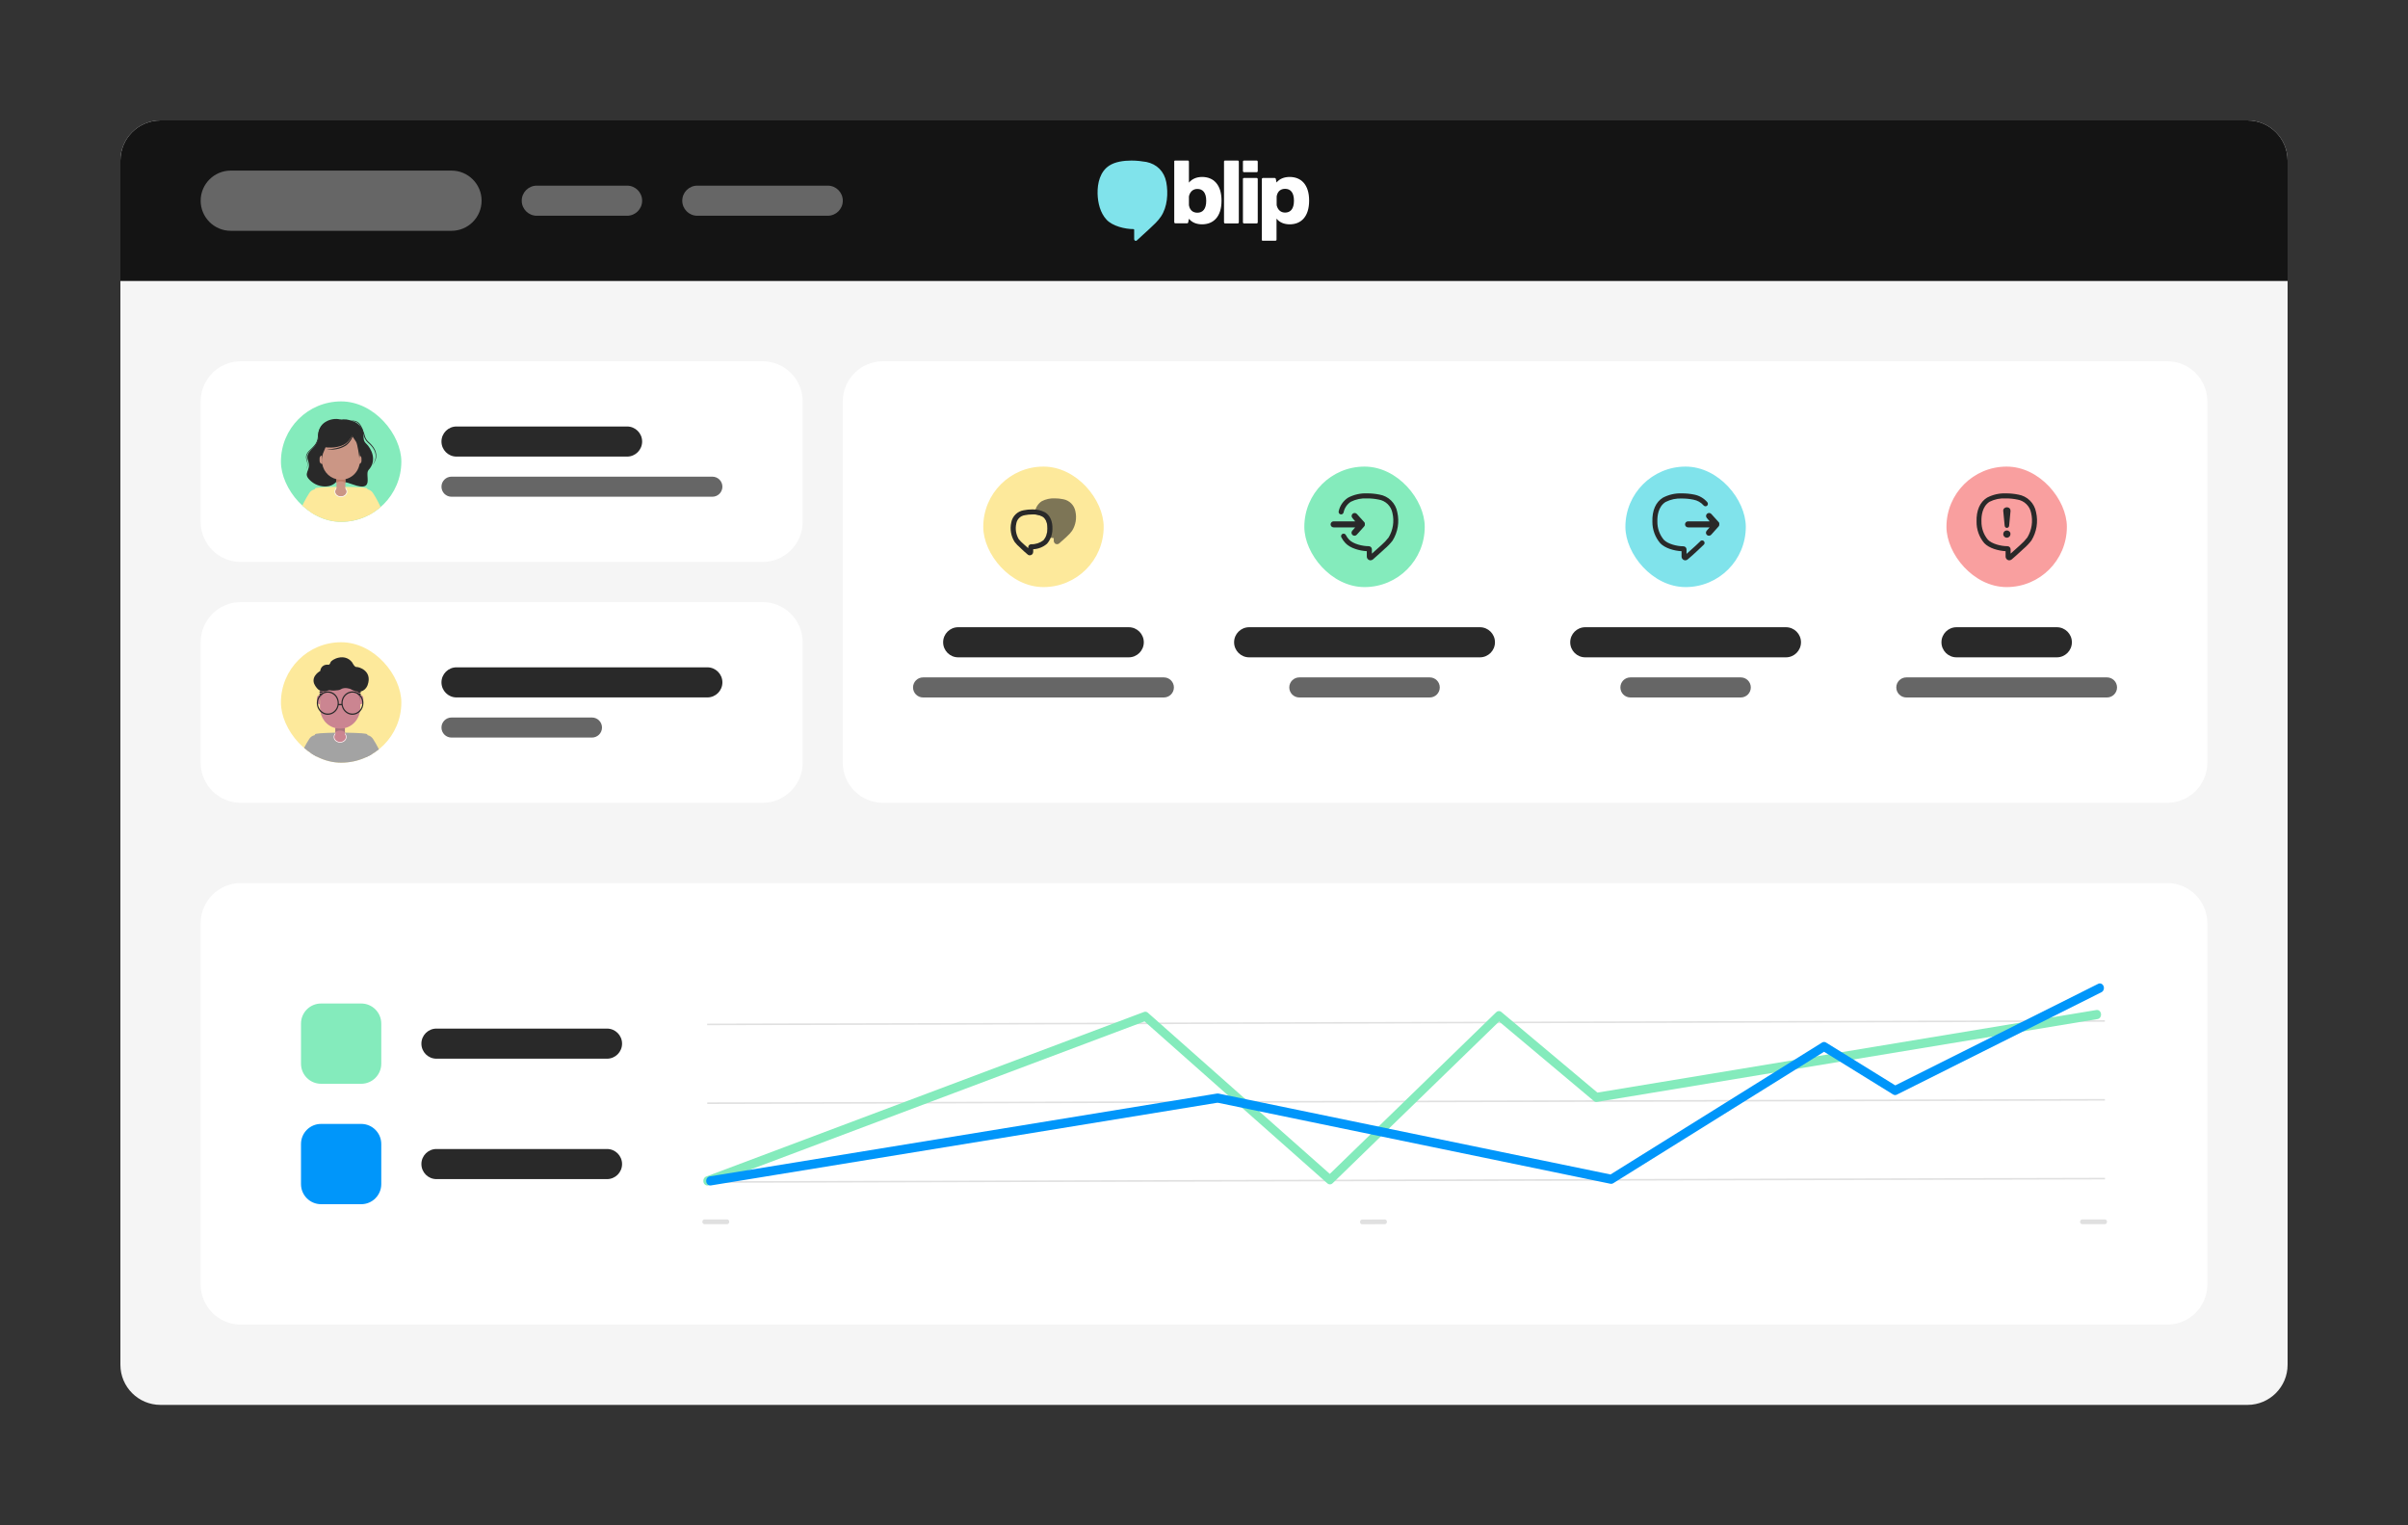 <svg width="480" height="304" viewBox="0 0 480 304" fill="none" xmlns="http://www.w3.org/2000/svg">
<rect x="0" y="0" width="480" height="304" fill="#333333" stroke="none"/>
<path d="M24 32C24 27.582 27.582 24 32 24H448C452.418 24 456 27.582 456 32V272C456 276.418 452.418 280 448 280H32C27.582 280 24 276.418 24 272V32Z" fill="#F5F5F5"/>
<path d="M24 32C24 27.582 27.582 24 32 24H448C452.418 24 456 27.582 456 32V56H24V32Z" fill="#141414"/>
<path d="M40 40C40 36.686 42.686 34 46 34H90C93.314 34 96 36.686 96 40C96 43.314 93.314 46 90 46H46C42.686 46 40 43.314 40 40Z" fill="#666666"/>
<path d="M104 40C104 38.343 105.343 37 107 37H125C126.657 37 128 38.343 128 40C128 41.657 126.657 43 125 43H107C105.343 43 104 41.657 104 40Z" fill="#666666"/>
<path d="M136 40C136 38.343 137.343 37 139 37H165C166.657 37 168 38.343 168 40C168 41.657 166.657 43 165 43H139C137.343 43 136 41.657 136 40Z" fill="#666666"/>
<path d="M251.531 47.794V35.679C251.531 35.55 251.63 35.473 251.73 35.473H254.111C254.21 35.473 254.285 35.55 254.309 35.627L254.458 36.373C255.078 35.627 255.971 35.267 257.088 35.267C259.295 35.267 260.957 36.733 260.957 39.974C260.957 43.216 259.32 44.708 257.088 44.708C255.996 44.708 255.078 44.347 254.458 43.576V47.769C254.458 47.897 254.359 47.974 254.26 47.974H251.705C251.606 48 251.531 47.923 251.531 47.794ZM254.483 40.772C254.483 40.849 254.483 40.926 254.508 41.003C254.781 41.955 255.401 42.367 256.17 42.367C257.212 42.367 257.931 41.672 257.931 40C257.931 38.328 257.212 37.634 256.17 37.634C255.351 37.634 254.731 38.045 254.508 38.997C254.483 39.074 254.483 39.126 254.483 39.203V40.772Z" fill="white"/>
<path d="M234.242 32H236.797C236.921 32 236.995 32.103 236.995 32.206V36.399C237.615 35.653 238.533 35.267 239.624 35.267C241.857 35.267 243.494 36.759 243.494 40C243.494 43.241 241.832 44.707 239.624 44.707C238.508 44.707 237.615 44.347 236.995 43.601L236.846 44.347C236.822 44.45 236.747 44.502 236.648 44.502H234.267C234.143 44.502 234.068 44.399 234.068 44.296V32.206C234.043 32.077 234.118 32 234.242 32ZM236.995 40.823C236.995 40.9 236.995 40.952 237.02 41.029C237.243 41.981 237.863 42.392 238.682 42.392C239.724 42.392 240.443 41.698 240.443 40.026C240.443 38.354 239.724 37.659 238.682 37.659C237.913 37.659 237.293 38.071 237.02 39.023C236.995 39.1 236.995 39.177 236.995 39.254V40.823Z" fill="white"/>
<path d="M244.189 32H246.744C246.868 32 246.942 32.103 246.942 32.206V44.322C246.942 44.45 246.843 44.527 246.744 44.527H244.189C244.065 44.527 243.99 44.424 243.99 44.322V32.206C243.99 32.077 244.065 32 244.189 32Z" fill="white"/>
<path d="M247.761 34.109V32.206C247.761 32.077 247.86 32 247.959 32H250.514C250.638 32 250.713 32.103 250.713 32.206V34.109C250.713 34.238 250.613 34.315 250.514 34.315H247.959C247.835 34.315 247.761 34.212 247.761 34.109ZM247.959 35.473H250.514C250.638 35.473 250.713 35.576 250.713 35.678V44.322C250.713 44.45 250.613 44.527 250.514 44.527H247.959C247.835 44.527 247.761 44.424 247.761 44.322V35.678C247.761 35.55 247.835 35.473 247.959 35.473Z" fill="white"/>
<path d="M225.535 32C223.923 32 222.261 32.257 221.12 33.003C219.284 34.187 218.739 36.502 218.788 38.611C218.838 40.437 219.309 42.418 220.574 43.781C221.765 45.068 224.245 45.659 225.932 45.659C226.006 45.659 226.081 45.711 226.081 45.813V47.666C226.081 47.846 226.23 48 226.403 48H226.428C226.502 48 226.552 47.974 226.602 47.923C227.445 47.177 228.288 46.405 229.132 45.608C229.926 44.862 230.819 44.064 231.414 43.164C232.704 41.261 232.902 38.534 232.48 36.296C232.059 34.135 230.595 32.72 228.536 32.283C227.668 32.129 226.602 32 225.535 32Z" fill="#80E3EB"/>
<path d="M40 80C40 75.582 43.582 72 48 72H152C156.418 72 160 75.582 160 80V104C160 108.418 156.418 112 152 112H48C43.582 112 40 108.418 40 104V80Z" fill="white"/>
<g clip-path="url(#clip0_12360_3851)">
<rect x="56" y="80" width="24" height="24" rx="12" fill="#84EBBC"/>
<path d="M74.908 104.272C74.413 102.214 73.223 97.398 73.223 97.398C73.223 97.156 71.759 97.079 68.477 97.016V97H68.001H67.524V97.011C64.242 97.074 62.778 97.157 62.778 97.393C62.778 97.393 61.583 102.211 61.093 104.267C60.623 106.249 62.015 108 63.335 108H72.666C73.986 108.004 75.374 106.253 74.908 104.272Z" fill="#FDE99B"/>
<path fill-rule="evenodd" clip-rule="evenodd" d="M72.132 97.791C72.888 97.233 73.873 97.523 74.358 98.273C75.858 100.598 76.862 103.31 77.886 105.86C78.205 106.654 77.83 107.56 77.049 107.884C76.267 108.209 75.375 107.828 75.056 107.033C74.112 104.682 73.214 102.069 71.783 99.948C71.297 99.254 71.452 98.291 72.132 97.791Z" fill="#FDE99B"/>
<path fill-rule="evenodd" clip-rule="evenodd" d="M63.868 97.791C63.111 97.233 62.127 97.523 61.642 98.273C60.142 100.598 59.138 103.31 58.114 105.86C57.795 106.654 58.17 107.56 58.951 107.884C59.733 108.209 60.625 107.828 60.944 107.033C61.888 104.682 62.786 102.069 64.217 99.948C64.703 99.254 64.548 98.291 63.868 97.791Z" fill="#FDE99B"/>
<path d="M67.825 84.532C68.009 84.497 70.023 82.853 71.807 84.942C73.069 86.42 71.914 87.397 72.995 88.416C73.952 89.32 75.282 91.704 73.465 93.677C72.613 94.602 74.837 98.194 70.316 96.547C67.444 95.499 67.205 96.159 67.205 96.159L67.825 84.532Z" fill="#292929"/>
<path d="M69.227 85.081C69.227 85.081 69.324 84.208 67.987 83.667C66.651 83.126 63.431 83.838 63.493 86.684C63.555 89.529 60.61 89.659 61.404 91.799C62.199 93.938 59.995 94.217 62.05 95.95C64.106 97.683 67.65 97.226 67.601 94.252C67.552 91.279 69.227 85.081 69.227 85.081Z" fill="#292929"/>
<path d="M67.954 99C68.618 99 69.157 98.543 69.157 97.98C69.157 97.417 68.618 96.96 67.954 96.96C67.29 96.96 66.752 97.417 66.752 97.98C66.752 98.543 67.29 99 67.954 99Z" fill="#CB9685"/>
<path fill-rule="evenodd" clip-rule="evenodd" d="M67.954 97.034C67.316 97.034 66.823 97.47 66.823 97.98C66.823 98.49 67.316 98.926 67.954 98.926C68.592 98.926 69.085 98.49 69.085 97.98C69.085 97.47 68.592 97.034 67.954 97.034ZM66.68 97.98C66.68 97.363 67.264 96.886 67.954 96.886C68.644 96.886 69.228 97.363 69.228 97.98C69.228 98.597 68.644 99.074 67.954 99.074C67.264 99.074 66.68 98.597 66.68 97.98Z" fill="white"/>
<path d="M68.053 95.05H67.858C67.594 95.05 67.33 95.021 67.072 94.962V97.303C67.072 97.41 67.093 97.516 67.132 97.615C67.172 97.714 67.23 97.804 67.304 97.88C67.377 97.956 67.465 98.016 67.561 98.057C67.657 98.098 67.76 98.12 67.864 98.12H68.047C68.152 98.12 68.256 98.098 68.352 98.057C68.449 98.015 68.536 97.954 68.61 97.878C68.684 97.802 68.742 97.711 68.781 97.611C68.821 97.511 68.84 97.404 68.84 97.297V94.956C68.581 95.016 68.318 95.047 68.053 95.05Z" fill="#CB9685"/>
<path d="M67.075 95.599V96.272C67.075 96.272 67.263 95.941 67.955 95.941C68.648 95.941 68.84 96.311 68.84 96.311V95.495L67.072 95.462L67.075 95.599Z" fill="#BF7D68"/>
<path d="M71.73 87.766V91.803C71.731 92.301 71.636 92.793 71.452 93.253C71.267 93.713 70.997 94.13 70.655 94.482C70.314 94.834 69.908 95.112 69.461 95.302C69.015 95.492 68.537 95.59 68.053 95.589H67.858C67.594 95.589 67.331 95.56 67.072 95.501C66.254 95.317 65.521 94.85 64.995 94.178C64.469 93.506 64.182 92.669 64.182 91.806V87.766C64.182 86.761 64.569 85.799 65.258 85.089C65.948 84.379 66.883 83.98 67.858 83.98H68.053C69.029 83.98 69.964 84.379 70.653 85.089C71.343 85.799 71.73 86.761 71.73 87.766Z" fill="#CB9685"/>
<path d="M64.271 90.75V92.482C64.121 92.479 63.978 92.416 63.873 92.306C63.767 92.195 63.709 92.047 63.709 91.892V91.34C63.709 91.186 63.768 91.037 63.873 90.927C63.978 90.816 64.121 90.753 64.271 90.75Z" fill="#CB9685"/>
<path d="M72.055 91.34V91.892C72.055 92.047 71.996 92.195 71.891 92.306C71.786 92.416 71.642 92.479 71.492 92.482V90.75C71.642 90.753 71.785 90.816 71.891 90.927C71.996 91.037 72.055 91.186 72.055 91.34Z" fill="#CB9685"/>
<path d="M68.122 84.539C68.6 84.264 69.111 84.051 69.64 83.907C69.911 83.841 70.189 83.816 70.466 83.832C70.749 83.849 71.025 83.936 71.269 84.086C71.511 84.241 71.713 84.454 71.856 84.708L71.969 84.886C72.003 84.948 72.037 85.01 72.07 85.073C72.142 85.196 72.197 85.326 72.26 85.453C72.371 85.713 72.466 85.98 72.546 86.253C72.626 86.522 72.694 86.793 72.785 87.05C72.872 87.305 73.001 87.543 73.164 87.754C73.343 87.96 73.536 88.151 73.742 88.327C73.944 88.521 74.132 88.731 74.304 88.954C74.477 89.179 74.625 89.422 74.745 89.681C74.99 90.202 75.061 90.792 74.947 91.359C74.799 91.906 74.521 92.407 74.138 92.816C74.488 92.389 74.734 91.882 74.856 91.338C74.95 90.795 74.865 90.235 74.617 89.746C74.556 89.624 74.488 89.506 74.413 89.393C74.344 89.269 74.258 89.17 74.174 89.06C74.004 88.847 73.819 88.647 73.62 88.463C73.406 88.282 73.206 88.086 73.022 87.874C72.844 87.647 72.705 87.392 72.61 87.117C72.514 86.848 72.447 86.574 72.371 86.308C72.295 86.043 72.204 85.783 72.099 85.528C72.042 85.405 71.989 85.282 71.922 85.159C71.89 85.098 71.86 85.036 71.826 84.978L71.72 84.802C71.591 84.567 71.412 84.365 71.195 84.214C70.972 84.068 70.719 83.979 70.456 83.954C70.19 83.931 69.922 83.947 69.659 84.001C69.394 84.052 69.133 84.126 68.879 84.222C68.622 84.315 68.377 84.437 68.122 84.539Z" fill="#292929"/>
<path d="M69.26 85.514C69.258 85.347 69.222 85.182 69.154 85.031C69.085 84.879 68.987 84.744 68.865 84.634C68.626 84.408 68.346 84.232 68.041 84.116C67.739 84.001 67.421 83.94 67.099 83.935C66.778 83.925 66.457 83.952 66.142 84.017C65.826 84.08 65.518 84.179 65.223 84.313C64.931 84.445 64.66 84.623 64.419 84.839C63.937 85.272 63.633 85.878 63.569 86.534C63.552 86.695 63.548 86.857 63.536 87.033C63.523 87.205 63.498 87.376 63.462 87.544C63.384 87.882 63.25 88.203 63.066 88.494C62.7 89.078 62.163 89.498 61.698 89.954C61.46 90.171 61.277 90.444 61.165 90.751C61.119 90.906 61.1 91.068 61.108 91.23C61.119 91.394 61.149 91.555 61.198 91.711C61.306 92.035 61.349 92.377 61.325 92.718C61.309 92.886 61.274 93.051 61.221 93.211C61.164 93.37 61.099 93.526 61.025 93.677C61.165 93.375 61.251 93.048 61.278 92.714C61.288 92.381 61.233 92.05 61.116 91.74C61.059 91.577 61.021 91.408 61.004 91.236C60.991 91.061 61.008 90.886 61.053 90.717C61.164 90.389 61.351 90.093 61.598 89.855C61.829 89.609 62.076 89.391 62.308 89.158C62.544 88.932 62.752 88.678 62.931 88.403C63.102 88.127 63.226 87.823 63.297 87.505C63.33 87.345 63.352 87.183 63.364 87.019C63.373 86.859 63.374 86.684 63.394 86.512C63.433 86.168 63.532 85.834 63.687 85.526C63.843 85.218 64.056 84.944 64.314 84.718C64.567 84.493 64.853 84.309 65.161 84.174C65.467 84.035 65.788 83.937 66.118 83.882C66.444 83.822 66.776 83.8 67.106 83.819C67.439 83.832 67.767 83.904 68.076 84.033C68.381 84.166 68.659 84.358 68.894 84.6C69.01 84.722 69.104 84.864 69.173 85.02C69.243 85.174 69.273 85.344 69.26 85.514Z" fill="#292929"/>
<path d="M67.584 83.784C64.713 83.302 63.468 87.144 63.636 88.028C63.724 88.487 63.875 89.241 63.995 89.858C63.995 89.858 64.342 92.051 64.272 91.574C64.258 91.46 64.249 91.345 64.246 91.23C64.236 90.927 64.288 90.625 64.399 90.343C64.61 89.806 64.895 89.147 64.895 89.147C64.895 89.147 66.781 89.451 68.451 88.673C70.12 87.894 70.784 85.402 70.784 85.402C70.784 85.402 70.456 84.267 67.584 83.784Z" fill="#292929"/>
<path d="M67.715 83.659C71.704 82.967 72.306 86.992 72.132 87.875C71.959 88.758 71.626 91.316 71.626 91.316C71.626 90.966 71.254 88.482 70.981 88.057C69.597 85.887 67.715 83.659 67.715 83.659Z" fill="#292929"/>
<path d="M70.759 85.401C70.714 85.73 70.641 86.054 70.541 86.37C70.445 86.689 70.321 86.999 70.173 87.296C70.027 87.598 69.848 87.882 69.64 88.144C69.535 88.274 69.422 88.397 69.302 88.513C69.238 88.569 69.174 88.623 69.109 88.677C69.077 88.704 69.046 88.732 69.011 88.757L68.906 88.826C68.343 89.174 67.72 89.409 67.072 89.517C66.753 89.576 66.43 89.61 66.106 89.619C65.784 89.631 65.461 89.614 65.142 89.569C65.778 89.553 66.412 89.47 67.032 89.322C67.338 89.25 67.639 89.157 67.933 89.043C68.007 89.016 68.078 88.982 68.151 88.95C68.224 88.918 68.296 88.89 68.364 88.852L68.573 88.743C68.641 88.705 68.702 88.66 68.768 88.62L68.866 88.559C68.897 88.536 68.926 88.511 68.956 88.486L69.14 88.329C69.249 88.216 69.364 88.11 69.462 87.986C69.666 87.741 69.847 87.476 70.001 87.195C70.161 86.914 70.303 86.622 70.426 86.322C70.553 86.021 70.664 85.714 70.759 85.401Z" fill="#292929"/>
</g>
<path d="M88 88C88 86.343 89.343 85 91 85H125C126.657 85 128 86.343 128 88C128 89.657 126.657 91 125 91H91C89.343 91 88 89.657 88 88Z" fill="#292929"/>
<path d="M88 97C88 95.895 88.895 95 90 95H142C143.105 95 144 95.895 144 97C144 98.105 143.105 99 142 99H90C88.895 99 88 98.105 88 97Z" fill="#666666"/>
<path d="M40 128C40 123.582 43.582 120 48 120H152C156.418 120 160 123.582 160 128V152C160 156.418 156.418 160 152 160H48C43.582 160 40 156.418 40 152V128Z" fill="white"/>
<g clip-path="url(#clip1_12360_3851)">
<rect x="56" y="128" width="24" height="24" rx="12" fill="#FDE99B"/>
<path d="M74.908 153.272C74.413 151.214 73.223 146.398 73.223 146.398C73.223 146.156 71.759 146.079 68.477 146.016V146H68.001H67.524V146.011C64.242 146.074 62.778 146.157 62.778 146.393C62.778 146.393 61.583 151.211 61.093 153.267C60.623 155.249 62.015 157 63.335 157H72.666C73.986 157.004 75.374 155.253 74.908 153.272Z" fill="#A3A3A3"/>
<path fill-rule="evenodd" clip-rule="evenodd" d="M72.132 146.791C72.888 146.233 73.873 146.523 74.358 147.273C75.858 149.598 76.862 152.31 77.886 154.86C78.205 155.654 77.83 156.56 77.049 156.884C76.267 157.209 75.375 156.828 75.056 156.033C74.112 153.682 73.214 151.069 71.783 148.948C71.297 148.254 71.452 147.291 72.132 146.791Z" fill="#A3A3A3"/>
<path fill-rule="evenodd" clip-rule="evenodd" d="M63.868 146.791C63.111 146.233 62.127 146.523 61.642 147.273C60.142 149.598 59.138 152.31 58.114 154.86C57.795 155.654 58.17 156.56 58.951 156.884C59.733 157.209 60.625 156.828 60.944 156.033C61.888 153.682 62.786 151.069 64.217 148.948C64.703 148.254 64.548 147.291 63.868 146.791Z" fill="#A3A3A3"/>
<path d="M67.8 147.999C68.508 147.999 69.082 147.496 69.082 146.876C69.082 146.256 68.508 145.754 67.8 145.754C67.092 145.754 66.519 146.256 66.519 146.876C66.519 147.496 67.092 147.999 67.8 147.999Z" fill="#CB8591"/>
<path d="M67.8 145.889C68.438 145.889 68.948 146.333 68.948 146.876C68.948 147.42 68.43 147.865 67.8 147.865C67.17 147.865 66.645 147.421 66.645 146.876C66.645 146.331 67.163 145.889 67.8 145.889ZM67.8 145.754C67.091 145.754 66.518 146.257 66.518 146.876C66.518 147.496 67.091 148 67.8 148C68.509 148 69.076 147.497 69.076 146.876C69.076 146.255 68.502 145.754 67.8 145.754Z" fill="white"/>
<path d="M67.903 144.381H67.695C67.413 144.382 67.133 144.35 66.857 144.286V146.862C66.857 146.98 66.879 147.096 66.921 147.206C66.964 147.315 67.026 147.414 67.104 147.497C67.183 147.581 67.276 147.647 67.378 147.692C67.481 147.737 67.591 147.76 67.702 147.76H67.897C68.008 147.761 68.118 147.738 68.222 147.694C68.325 147.649 68.418 147.583 68.497 147.499C68.576 147.415 68.639 147.316 68.681 147.207C68.724 147.097 68.746 146.98 68.746 146.862V144.286C68.469 144.35 68.186 144.382 67.903 144.381Z" fill="#CB8591"/>
<path d="M66.86 145.234V145.977C66.86 145.977 67.063 145.61 67.803 145.606C68.542 145.602 68.744 146.013 68.744 146.013V145.121L66.86 145.084V145.234Z" fill="#A8747D"/>
<path d="M63.773 138.491V140.397C63.613 140.394 63.46 140.324 63.348 140.203C63.236 140.081 63.173 139.918 63.174 139.747V139.135C63.175 138.965 63.239 138.803 63.35 138.683C63.462 138.563 63.614 138.494 63.773 138.491Z" fill="#CB8591"/>
<path d="M72.422 139.135V139.742C72.422 139.912 72.359 140.076 72.247 140.197C72.135 140.319 71.982 140.388 71.822 140.391V138.491C71.981 138.494 72.133 138.563 72.245 138.683C72.357 138.803 72.42 138.965 72.422 139.135Z" fill="#CB8591"/>
<path d="M71.822 136.588V141.032C71.823 141.58 71.722 142.122 71.525 142.628C71.329 143.133 71.04 143.593 70.676 143.98C70.312 144.367 69.88 144.674 69.404 144.883C68.928 145.092 68.418 145.199 67.904 145.198H67.696C67.414 145.198 67.133 145.166 66.858 145.102C65.984 144.899 65.202 144.385 64.641 143.645C64.08 142.905 63.774 141.983 63.773 141.032V136.588C63.773 136.04 63.875 135.498 64.072 134.992C64.269 134.487 64.558 134.027 64.922 133.641C65.287 133.254 65.719 132.947 66.195 132.738C66.671 132.529 67.181 132.421 67.696 132.422H67.904C68.943 132.422 69.939 132.861 70.674 133.642C71.409 134.423 71.822 135.483 71.822 136.588Z" fill="#CB8591"/>
<path d="M67.854 137.42C67.651 137.555 67.159 137.588 66.57 137.633C65.98 137.677 65.748 137.451 65.306 137.656C64.863 137.86 63.945 137.854 63.406 137.385C63.051 137.051 62.77 136.637 62.584 136.174C62.105 134.621 63.837 133.729 63.837 133.729C63.837 133.729 63.907 132.345 65.495 132.479C65.495 132.479 65.724 132.521 65.895 131.991C66.066 131.461 68.662 130.052 70.187 131.995C70.187 131.995 70.68 132.995 71.044 132.934C71.407 132.873 74.307 133.623 73.282 136.531C73.105 137.034 72.23 138.676 69.872 137.324C69.872 137.324 68.708 136.83 67.854 137.42Z" fill="#292929"/>
<path opacity="0.2" d="M65.176 137.522C65.295 137.508 64.014 138.186 63.773 139.705V137.147H64.374L65.176 137.522Z" fill="#292929"/>
<path fill-rule="evenodd" clip-rule="evenodd" d="M63.657 137.915C63.657 137.845 63.711 137.788 63.777 137.788H64.156C64.222 137.788 64.275 137.845 64.275 137.915C64.275 137.985 64.222 138.042 64.156 138.042H63.777C63.711 138.042 63.657 137.985 63.657 137.915Z" fill="#292929"/>
<path fill-rule="evenodd" clip-rule="evenodd" d="M63.657 138.361C63.657 138.29 63.711 138.233 63.777 138.233H64.156C64.222 138.233 64.275 138.29 64.275 138.361C64.275 138.431 64.222 138.488 64.156 138.488H63.777C63.711 138.488 63.657 138.431 63.657 138.361Z" fill="#292929"/>
<path opacity="0.2" d="M70.413 137.522C70.301 137.503 71.58 138.191 71.816 139.705V137.147H71.215L70.413 137.522Z" fill="#292929"/>
<path fill-rule="evenodd" clip-rule="evenodd" d="M71.32 137.915C71.32 137.845 71.374 137.788 71.44 137.788H71.819C71.885 137.788 71.938 137.845 71.938 137.915C71.938 137.985 71.885 138.042 71.819 138.042H71.44C71.374 138.042 71.32 137.985 71.32 137.915Z" fill="#292929"/>
<path fill-rule="evenodd" clip-rule="evenodd" d="M71.32 138.361C71.32 138.29 71.374 138.233 71.44 138.233H71.819C71.885 138.233 71.938 138.29 71.938 138.361C71.938 138.431 71.885 138.488 71.819 138.488H71.44C71.374 138.488 71.32 138.431 71.32 138.361Z" fill="#292929"/>
<path fill-rule="evenodd" clip-rule="evenodd" d="M65.346 142.46C64.912 142.46 64.488 142.323 64.127 142.067C63.767 141.811 63.485 141.447 63.319 141.02C63.153 140.594 63.11 140.126 63.194 139.673C63.279 139.221 63.488 138.805 63.795 138.479C64.102 138.153 64.492 137.931 64.918 137.841C65.343 137.751 65.784 137.797 66.185 137.974C66.586 138.15 66.928 138.449 67.169 138.833C67.41 139.216 67.539 139.667 67.539 140.128C67.539 140.188 67.537 140.247 67.533 140.306H68.065C68.05 140.095 68.062 139.883 68.101 139.673C68.186 139.221 68.394 138.805 68.701 138.479C69.008 138.153 69.399 137.931 69.824 137.841C70.25 137.751 70.691 137.797 71.091 137.974C71.492 138.15 71.835 138.449 72.076 138.833C72.317 139.216 72.445 139.667 72.445 140.128C72.445 140.747 72.214 141.34 71.803 141.777C71.392 142.214 70.834 142.46 70.252 142.46C69.818 142.46 69.394 142.323 69.034 142.067C68.673 141.811 68.392 141.447 68.226 141.02C68.167 140.869 68.123 140.712 68.095 140.552H67.503C67.422 141.013 67.213 141.441 66.897 141.777C66.485 142.214 65.927 142.46 65.346 142.46ZM65.346 138.043C64.958 138.043 64.579 138.166 64.256 138.395C63.934 138.624 63.683 138.95 63.534 139.331C63.386 139.712 63.347 140.131 63.423 140.536C63.499 140.94 63.686 141.312 63.961 141.603C64.235 141.895 64.584 142.093 64.965 142.174C65.345 142.254 65.74 142.213 66.098 142.055C66.457 141.897 66.763 141.63 66.978 141.287C67.194 140.944 67.309 140.541 67.309 140.128C67.309 139.575 67.102 139.044 66.734 138.652C66.366 138.26 65.867 138.04 65.346 138.04V138.043ZM70.252 138.043C69.864 138.043 69.485 138.165 69.162 138.394C68.84 138.623 68.588 138.949 68.44 139.33C68.291 139.711 68.252 140.13 68.328 140.535C68.404 140.94 68.591 141.311 68.865 141.603C69.139 141.894 69.489 142.093 69.869 142.174C70.25 142.254 70.644 142.213 71.003 142.055C71.361 141.897 71.668 141.63 71.883 141.287C72.099 140.944 72.214 140.541 72.214 140.128C72.214 139.854 72.163 139.583 72.065 139.329C71.966 139.076 71.822 138.846 71.64 138.652C71.458 138.458 71.241 138.304 71.003 138.199C70.765 138.094 70.51 138.04 70.252 138.04V138.043Z" fill="#292929"/>
</g>
<path d="M88 136C88 134.343 89.343 133 91 133H141C142.657 133 144 134.343 144 136C144 137.657 142.657 139 141 139H91C89.343 139 88 137.657 88 136Z" fill="#292929"/>
<path d="M88 145C88 143.895 88.895 143 90 143H118C119.105 143 120 143.895 120 145C120 146.105 119.105 147 118 147H90C88.895 147 88 146.105 88 145Z" fill="#666666"/>
<path d="M168 80C168 75.582 171.582 72 176 72H432C436.418 72 440 75.582 440 80V152C440 156.418 436.418 160 432 160H176C171.582 160 168 156.418 168 152V80Z" fill="white"/>
<rect x="196" y="92.993" width="24" height="24.014" rx="12" fill="#FDE99B"/>
<path opacity="0.6" fill-rule="evenodd" clip-rule="evenodd" d="M210.491 108.426C210.577 108.457 210.669 108.469 210.76 108.463H210.747C210.887 108.453 211.02 108.399 211.127 108.31C211.574 107.923 212.02 107.522 212.46 107.122L212.667 106.928C213.05 106.587 213.396 106.207 213.7 105.794C214.06 105.223 214.305 104.587 214.419 103.922C214.533 103.257 214.516 102.576 214.367 101.917C214.254 101.308 213.957 100.749 213.516 100.314C213.075 99.88 212.511 99.592 211.9 99.489C211.35 99.377 210.789 99.321 210.227 99.322C209.329 99.287 208.437 99.487 207.64 99.902C207.285 100.142 206.984 100.452 206.754 100.814C206.525 101.176 206.373 101.581 206.307 102.004C206.293 102.071 206.293 102.139 206.307 102.206C206.321 102.272 206.348 102.335 206.387 102.391C206.424 102.448 206.473 102.496 206.531 102.531C206.588 102.567 206.653 102.59 206.72 102.598C207.103 102.646 207.472 102.769 207.807 102.958C208.707 103.519 208.787 104.706 208.787 105.374C208.781 105.737 208.73 106.098 208.634 106.448C208.602 106.576 208.618 106.712 208.68 106.828C208.713 106.886 208.757 106.937 208.81 106.977C208.862 107.017 208.923 107.046 208.987 107.062C209.333 107.16 209.688 107.222 210.047 107.249V107.796C210.047 107.887 210.065 107.978 210.102 108.062C210.138 108.147 210.192 108.222 210.258 108.285C210.325 108.348 210.405 108.396 210.491 108.426Z" fill="#292929"/>
<path d="M205.287 110.672H205.187C205.068 110.655 204.957 110.604 204.867 110.525C204.4 110.131 203.953 109.738 203.533 109.33L203.333 109.13C202.931 108.796 202.566 108.418 202.247 108.003C201.52 106.852 201.281 105.46 201.58 104.133C201.691 103.522 201.987 102.961 202.428 102.525C202.87 102.089 203.435 101.8 204.047 101.697C204.606 101.584 205.176 101.528 205.747 101.53C206.645 101.494 207.538 101.697 208.333 102.118C209.32 102.725 209.833 103.899 209.787 105.414C209.799 106.498 209.415 107.549 208.707 108.37C207.938 109.034 206.968 109.42 205.953 109.464V110.004C205.953 110.181 205.883 110.351 205.758 110.476C205.633 110.601 205.463 110.672 205.287 110.672ZM205.747 102.531C205.254 102.531 204.763 102.58 204.28 102.678C203.858 102.738 203.467 102.93 203.162 103.228C202.858 103.526 202.656 103.913 202.587 104.333C202.342 105.39 202.512 106.5 203.06 107.436C203.338 107.788 203.653 108.111 204 108.396L204.213 108.59C204.46 108.823 204.707 109.05 204.967 109.257V109.05C204.967 108.896 205.028 108.749 205.136 108.64C205.245 108.531 205.393 108.47 205.547 108.47C206.432 108.494 207.299 108.211 208 107.669C208.538 107.027 208.822 106.211 208.8 105.374C208.8 104.707 208.72 103.519 207.82 102.958C207.178 102.637 206.463 102.49 205.747 102.531Z" fill="#292929"/>
<path d="M188 128.007C188 126.35 189.343 125.007 191 125.007H225C226.657 125.007 228 126.35 228 128.007C228 129.664 226.657 131.007 225 131.007H191C189.343 131.007 188 129.664 188 128.007Z" fill="#292929"/>
<path d="M182 137.007C182 135.902 182.895 135.007 184 135.007H232C233.105 135.007 234 135.902 234 137.007C234 138.111 233.105 139.007 232 139.007H184C182.895 139.007 182 138.111 182 137.007Z" fill="#666666"/>
<rect x="260" y="92.993" width="24" height="24.014" rx="12" fill="#84EBBC"/>
<path fill-rule="evenodd" clip-rule="evenodd" d="M272.958 111.63C273.055 111.664 273.158 111.679 273.26 111.672L273.267 111.659C273.421 111.644 273.567 111.584 273.687 111.485C274.227 111.025 274.967 110.358 275.687 109.691L276 109.397C276.592 108.901 277.129 108.341 277.6 107.729C278.646 106.038 278.979 104.001 278.527 102.064C278.366 101.189 277.939 100.385 277.306 99.761C276.673 99.137 275.863 98.722 274.987 98.574C274.171 98.408 273.34 98.326 272.507 98.328C271.194 98.276 269.89 98.571 268.727 99.182C267.765 99.802 267.089 100.778 266.847 101.897C266.814 102.026 266.834 102.163 266.902 102.278C266.97 102.392 267.081 102.475 267.21 102.508C267.339 102.54 267.476 102.521 267.59 102.452C267.705 102.384 267.787 102.273 267.82 102.144C267.907 101.709 268.079 101.295 268.328 100.927C268.576 100.559 268.895 100.245 269.267 100.002C270.274 99.499 271.396 99.269 272.52 99.335C273.286 99.333 274.05 99.409 274.8 99.562C275.479 99.668 276.108 99.981 276.602 100.459C277.096 100.937 277.431 101.556 277.56 102.231C277.96 103.901 277.684 105.661 276.793 107.128C276.369 107.677 275.891 108.183 275.367 108.636L275.04 108.93C274.5 109.437 273.947 109.924 273.467 110.338V109.484C273.467 109.319 273.402 109.16 273.286 109.043C273.169 108.925 273.012 108.858 272.847 108.857C271.553 108.857 269.747 108.403 268.94 107.569C268.672 107.29 268.447 106.973 268.273 106.628C268.212 106.509 268.107 106.42 267.98 106.379C267.853 106.339 267.715 106.35 267.597 106.411C267.478 106.472 267.389 106.578 267.348 106.705C267.308 106.832 267.319 106.97 267.38 107.088C267.598 107.515 267.876 107.909 268.207 108.256C269.173 109.27 271.007 109.771 272.453 109.851V110.925C272.455 111.028 272.477 111.129 272.519 111.223C272.561 111.317 272.622 111.401 272.697 111.471C272.772 111.541 272.861 111.595 272.958 111.63ZM272.06 104.473C272.063 104.51 272.063 104.548 272.06 104.586C272.063 104.622 272.063 104.657 272.06 104.693C272.044 104.731 272.024 104.766 272 104.8C271.972 104.837 271.947 104.877 271.927 104.92L270.447 106.575C270.341 106.693 270.192 106.764 270.033 106.773C269.874 106.782 269.719 106.727 269.6 106.621C269.482 106.515 269.41 106.366 269.402 106.207C269.393 106.048 269.447 105.892 269.553 105.774L270.14 105.107H265.833C265.674 105.107 265.522 105.043 265.409 104.931C265.297 104.818 265.233 104.665 265.233 104.506C265.233 104.347 265.297 104.194 265.409 104.081C265.522 103.969 265.674 103.906 265.833 103.906H270.14L269.58 103.238C269.527 103.18 269.486 103.112 269.459 103.037C269.433 102.963 269.421 102.884 269.425 102.805C269.43 102.726 269.45 102.649 269.484 102.578C269.519 102.507 269.567 102.443 269.627 102.391C269.745 102.285 269.901 102.23 270.06 102.239C270.218 102.248 270.367 102.319 270.473 102.438L271.953 104.072C271.97 104.096 271.986 104.12 272 104.146C272.022 104.178 272.043 104.211 272.06 104.246C272.063 104.284 272.063 104.322 272.06 104.359C272.064 104.397 272.064 104.435 272.06 104.473Z" fill="#292929"/>
<path d="M246 128.007C246 126.35 247.343 125.007 249 125.007H295C296.657 125.007 298 126.35 298 128.007C298 129.664 296.657 131.007 295 131.007H249C247.343 131.007 246 129.664 246 128.007Z" fill="#292929"/>
<path d="M257 137.007C257 135.902 257.895 135.007 259 135.007H285C286.105 135.007 287 135.902 287 137.007C287 138.111 286.105 139.007 285 139.007H259C257.895 139.007 257 138.111 257 137.007Z" fill="#666666"/>
<rect x="324" y="92.993" width="24" height="24.014" rx="12" fill="#80E3EB"/>
<path fill-rule="evenodd" clip-rule="evenodd" d="M335.698 111.63C335.795 111.664 335.898 111.679 336 111.672C336.168 111.656 336.326 111.583 336.447 111.465C336.993 111.012 337.733 110.345 338.447 109.677L338.76 109.377L338.76 109.377C339.034 109.13 339.307 108.883 339.567 108.616C339.629 108.574 339.68 108.518 339.717 108.453C339.755 108.388 339.777 108.316 339.783 108.241C339.788 108.167 339.777 108.092 339.75 108.022C339.723 107.952 339.68 107.889 339.625 107.838C339.571 107.787 339.505 107.749 339.434 107.726C339.362 107.704 339.287 107.698 339.213 107.708C339.139 107.719 339.068 107.746 339.006 107.788C338.944 107.83 338.892 107.885 338.853 107.949C338.607 108.203 338.347 108.443 338.087 108.676L337.76 108.977C337.227 109.477 336.667 109.971 336.187 110.385V109.504C336.187 109.339 336.122 109.18 336.006 109.063C335.89 108.945 335.732 108.878 335.567 108.877C334.273 108.877 332.467 108.423 331.66 107.582C330.807 106.56 330.35 105.264 330.373 103.932C330.347 102.878 330.513 100.996 332 100.049C333.014 99.534 334.145 99.294 335.28 99.355C336.044 99.354 336.805 99.43 337.553 99.582C338.348 99.725 339.07 100.134 339.6 100.743C339.684 100.834 339.799 100.89 339.922 100.901C340.045 100.912 340.168 100.877 340.267 100.803C340.368 100.717 340.432 100.595 340.445 100.463C340.457 100.331 340.417 100.199 340.333 100.096C339.661 99.309 338.742 98.773 337.727 98.574C336.911 98.409 336.08 98.326 335.247 98.328C333.933 98.281 332.629 98.58 331.467 99.195C330.047 100.069 329.313 101.757 329.38 103.959C329.364 105.538 329.921 107.07 330.947 108.269C331.913 109.277 333.753 109.784 335.193 109.857V110.925C335.195 111.028 335.218 111.129 335.259 111.223C335.301 111.317 335.362 111.401 335.437 111.471C335.513 111.541 335.601 111.595 335.698 111.63ZM342.713 104.473C342.716 104.511 342.716 104.548 342.713 104.586C342.711 104.638 342.702 104.69 342.687 104.74C342.671 104.777 342.651 104.813 342.627 104.846C342.61 104.87 342.594 104.894 342.58 104.92L341.1 106.575C340.994 106.693 340.845 106.765 340.686 106.773C340.528 106.782 340.372 106.727 340.253 106.621C340.135 106.515 340.064 106.366 340.055 106.207C340.046 106.048 340.101 105.893 340.207 105.774L340.793 105.107H336.487C336.328 105.107 336.175 105.043 336.062 104.931C335.95 104.818 335.887 104.665 335.887 104.506C335.887 104.347 335.95 104.194 336.062 104.082C336.175 103.969 336.328 103.906 336.487 103.906H340.793L340.227 103.238C340.121 103.119 340.066 102.962 340.076 102.803C340.085 102.643 340.157 102.494 340.277 102.388C340.396 102.281 340.553 102.227 340.712 102.236C340.871 102.246 341.021 102.318 341.127 102.438L342.607 104.072C342.624 104.096 342.639 104.12 342.653 104.146C342.676 104.178 342.696 104.211 342.713 104.246C342.717 104.284 342.717 104.322 342.713 104.359C342.717 104.397 342.717 104.435 342.713 104.473Z" fill="#292929"/>
<path d="M313 128.007C313 126.35 314.343 125.007 316 125.007H356C357.657 125.007 359 126.35 359 128.007C359 129.664 357.657 131.007 356 131.007H316C314.343 131.007 313 129.664 313 128.007Z" fill="#292929"/>
<path d="M323 137.007C323 135.902 323.895 135.007 325 135.007H347C348.105 135.007 349 135.902 349 137.007C349 138.111 348.105 139.007 347 139.007H325C323.895 139.007 323 138.111 323 137.007Z" fill="#666666"/>
<rect x="388" y="92.993" width="24" height="24.014" rx="12" fill="#F99F9F"/>
<path fill-rule="evenodd" clip-rule="evenodd" d="M400.292 111.63C400.388 111.664 400.491 111.679 400.594 111.672V111.659C400.748 111.647 400.895 111.586 401.014 111.486C401.56 111.025 402.3 110.358 403.014 109.691L403.334 109.397C403.925 108.897 404.461 108.336 404.934 107.722C405.977 106.03 406.308 103.993 405.854 102.057C405.692 101.184 405.267 100.382 404.635 99.759C404.003 99.136 403.195 98.722 402.32 98.574C401.504 98.408 400.673 98.326 399.84 98.328C398.536 98.281 397.243 98.575 396.087 99.182C394.667 100.056 393.934 101.75 394 103.946C393.971 105.522 394.519 107.055 395.54 108.256C396.507 109.27 398.34 109.771 399.787 109.851V110.925C399.789 111.028 399.811 111.129 399.853 111.223C399.895 111.317 399.955 111.401 400.031 111.471C400.106 111.541 400.195 111.595 400.292 111.63ZM396.587 100.002C397.595 99.499 398.716 99.269 399.84 99.335C400.606 99.333 401.37 99.409 402.12 99.562C402.798 99.669 403.426 99.983 403.919 100.461C404.411 100.938 404.745 101.557 404.874 102.231C405.275 103.9 405.002 105.66 404.114 107.128C403.689 107.679 403.209 108.184 402.68 108.636L402.36 108.93C401.82 109.437 401.267 109.924 400.787 110.338V109.484C400.787 109.317 400.721 109.158 400.603 109.04C400.486 108.923 400.326 108.857 400.16 108.857C398.874 108.857 397.067 108.403 396.26 107.569C395.407 106.544 394.95 105.246 394.974 103.912C394.94 102.858 395.107 100.95 396.587 100.002ZM400.56 101.283C400.415 101.166 400.234 101.103 400.047 101.103C399.86 101.103 399.679 101.166 399.534 101.283C399.461 101.345 399.403 101.423 399.365 101.511C399.327 101.599 399.309 101.695 399.314 101.79L399.6 104.766C399.607 104.886 399.657 105 399.74 105.087C399.823 105.165 399.933 105.209 400.047 105.207C400.102 105.207 400.157 105.197 400.209 105.177C400.26 105.156 400.307 105.125 400.347 105.087C400.435 105.002 400.487 104.888 400.494 104.766L400.767 101.87V101.777C400.768 101.685 400.751 101.594 400.715 101.509C400.68 101.424 400.627 101.347 400.56 101.283ZM399.52 105.927C399.388 106.065 399.316 106.25 399.32 106.441C399.318 106.536 399.334 106.631 399.369 106.719C399.404 106.808 399.456 106.889 399.522 106.957C399.589 107.024 399.669 107.078 399.756 107.115C399.844 107.151 399.939 107.169 400.034 107.168C400.129 107.168 400.223 107.149 400.311 107.113C400.399 107.076 400.478 107.022 400.545 106.955C400.612 106.887 400.665 106.807 400.701 106.719C400.737 106.631 400.755 106.536 400.754 106.441C400.758 106.346 400.742 106.25 400.706 106.162C400.67 106.073 400.616 105.993 400.547 105.927C400.41 105.793 400.226 105.717 400.034 105.717C399.842 105.717 399.657 105.793 399.52 105.927Z" fill="#292929"/>
<path d="M387 128.007C387 126.35 388.343 125.007 390 125.007H410C411.657 125.007 413 126.35 413 128.007C413 129.664 411.657 131.007 410 131.007H390C388.343 131.007 387 129.664 387 128.007Z" fill="#292929"/>
<path d="M378 137.007C378 135.902 378.895 135.007 380 135.007H420C421.105 135.007 422 135.902 422 137.007C422 138.111 421.105 139.007 420 139.007H380C378.895 139.007 378 138.111 378 137.007Z" fill="#666666"/>
<path d="M40 184C40 179.582 43.582 176 48 176H432C436.418 176 440 179.582 440 184V256C440 260.418 436.418 264 432 264H48C43.582 264 40 260.418 40 256V184Z" fill="white"/>
<path d="M60 204C60 201.791 61.791 200 64 200H72C74.209 200 76 201.791 76 204V212C76 214.209 74.209 216 72 216H64C61.791 216 60 214.209 60 212V204Z" fill="#84EBBC"/>
<path d="M84 208C84 206.343 85.343 205 87 205H121C122.657 205 124 206.343 124 208C124 209.657 122.657 211 121 211H87C85.343 211 84 209.657 84 208Z" fill="#292929"/>
<path d="M60 228C60 225.791 61.791 224 64 224H72C74.209 224 76 225.791 76 228V236C76 238.209 74.209 240 72 240H64C61.791 240 60 238.209 60 236V228Z" fill="#0096FA"/>
<path d="M84 232C84 230.343 85.343 229 87 229H121C122.657 229 124 230.343 124 232C124 233.657 122.657 235 121 235H87C85.343 235 84 233.657 84 232Z" fill="#292929"/>
<path fill-rule="evenodd" clip-rule="evenodd" d="M419.571 203.637L140.957 204.326L140.957 204.014L419.571 203.326L419.571 203.637Z" fill="#E0E0E0"/>
<path fill-rule="evenodd" clip-rule="evenodd" d="M419.591 219.352L140.977 220.031L140.977 219.71L419.59 219.031L419.591 219.352Z" fill="#E0E0E0"/>
<path fill-rule="evenodd" clip-rule="evenodd" d="M419.608 235.059L140.994 235.738L140.994 235.417L419.608 234.738L419.608 235.059Z" fill="#E0E0E0"/>
<path fill-rule="evenodd" clip-rule="evenodd" d="M418.807 202.067C418.871 202.566 418.566 203.029 418.125 203.102L318.326 219.616C318.114 219.651 317.899 219.59 317.727 219.446L298.823 203.585L265.627 235.832C265.335 236.116 264.906 236.127 264.603 235.858L228.147 203.569L141.263 236.224C140.84 236.383 140.383 236.125 140.243 235.646C140.102 235.168 140.331 234.652 140.754 234.493L228.049 201.683C228.306 201.586 228.589 201.642 228.802 201.831L265.077 233.96L298.26 201.726C298.546 201.448 298.964 201.431 299.267 201.685L318.422 217.756L417.891 201.296C418.332 201.223 418.742 201.568 418.807 202.067Z" fill="#84EBBC"/>
<path fill-rule="evenodd" clip-rule="evenodd" d="M419.316 196.542C419.497 197.003 419.313 197.542 418.904 197.747L378.092 218.171C377.86 218.287 377.594 218.274 377.372 218.137L363.597 209.62L321.565 235.829C321.401 235.932 321.211 235.967 321.026 235.929L242.715 219.769L141.699 236.262C141.256 236.334 140.844 235.989 140.78 235.49C140.716 234.991 141.023 234.528 141.466 234.456L242.614 217.942C242.701 217.927 242.79 217.929 242.876 217.947L321.033 234.075L363.203 207.78C363.446 207.628 363.742 207.627 363.986 207.778L377.8 216.32L418.245 196.079C418.655 195.875 419.134 196.082 419.316 196.542Z" fill="#0096FA"/>
<path fill-rule="evenodd" clip-rule="evenodd" d="M140 243.509C140 243.25 140.183 243.04 140.408 243.04H144.958C145.183 243.04 145.366 243.25 145.366 243.509C145.366 243.768 145.183 243.978 144.958 243.978H140.408C140.183 243.978 140 243.768 140 243.509Z" fill="#E0E0E0"/>
<path fill-rule="evenodd" clip-rule="evenodd" d="M276.468 243.507C276.468 243.766 276.287 243.977 276.061 243.978L271.511 244C271.286 244.001 271.103 243.792 271.102 243.533C271.101 243.274 271.282 243.063 271.508 243.062L276.058 243.04C276.283 243.039 276.467 243.248 276.468 243.507Z" fill="#E0E0E0"/>
<path fill-rule="evenodd" clip-rule="evenodd" d="M414.635 243.509C414.635 243.25 414.817 243.04 415.043 243.04H419.593C419.818 243.04 420.001 243.25 420.001 243.509C420.001 243.768 419.818 243.978 419.593 243.978H415.043C414.817 243.978 414.635 243.768 414.635 243.509Z" fill="#E0E0E0"/>
<defs>
<clipPath id="clip0_12360_3851">
<rect x="56" y="80" width="24" height="24" rx="12" fill="white"/>
</clipPath>
<clipPath id="clip1_12360_3851">
<rect x="56" y="128" width="24" height="24" rx="12" fill="white"/>
</clipPath>
</defs>
</svg>
